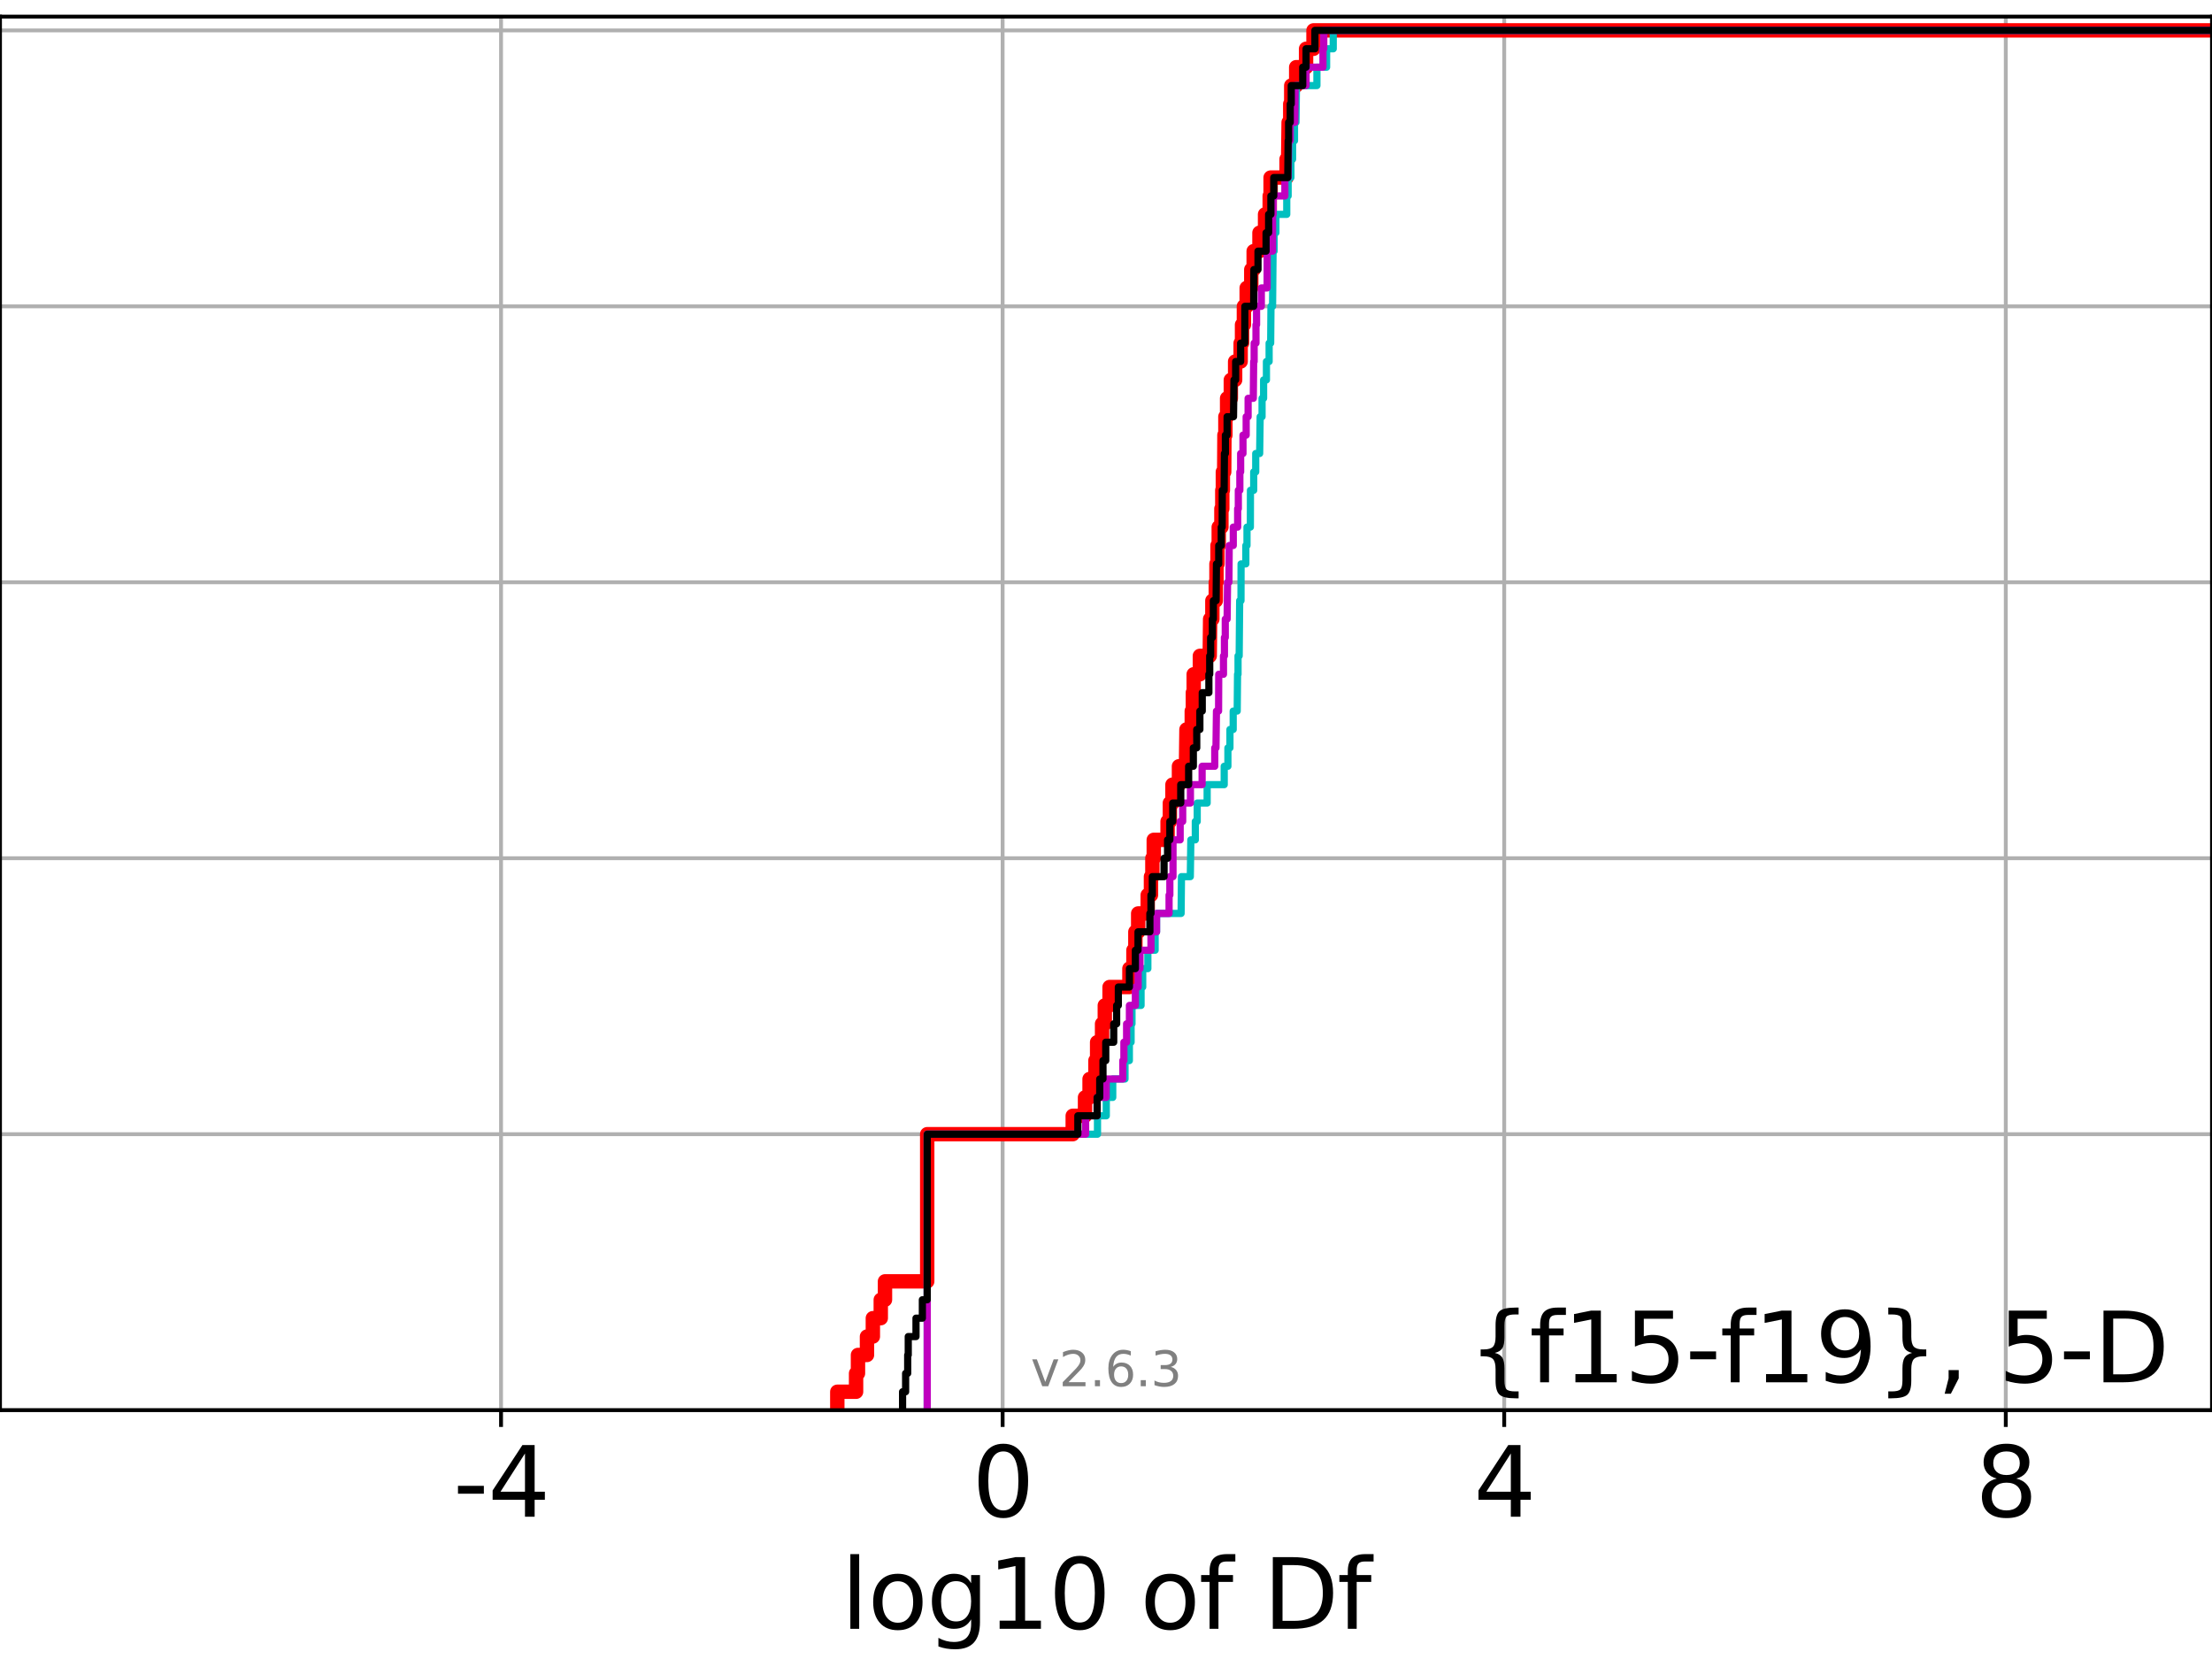 <?xml version="1.0" encoding="utf-8" standalone="no"?>
<!DOCTYPE svg PUBLIC "-//W3C//DTD SVG 1.1//EN"
  "http://www.w3.org/Graphics/SVG/1.1/DTD/svg11.dtd">
<svg xmlns:xlink="http://www.w3.org/1999/xlink" width="460.8pt" height="345.6pt" viewBox="0 0 460.8 345.6" xmlns="http://www.w3.org/2000/svg" version="1.1">
 <defs>
  <style type="text/css">*{stroke-linejoin: round; stroke-linecap: butt}</style>
 </defs>
 <g id="figure_1">
  <g id="patch_1">
   <path d="M 0 345.6 
L 460.8 345.6 
L 460.8 0 
L 0 0 
z
" style="fill: #ffffff"/>
  </g>
  <g id="axes_1">
   <g id="patch_2">
    <path d="M 0 293.76 
L 460.8 293.76 
L 460.8 3.456 
L 0 3.456 
z
" style="fill: #ffffff"/>
   </g>
   <g id="matplotlib.axis_1">
    <g id="xtick_1">
     <g id="line2d_1">
      <path d="M 104.376 293.76 
L 104.376 3.456 
" clip-path="url(#p3ce1169351)" style="fill: none; stroke: #b0b0b0; stroke-width: 0.8; stroke-linecap: square"/>
     </g>
     <g id="line2d_2">
      <defs>
       <path id="m8f74d96a05" d="M 0 0 
L 0 3.5 
" style="stroke: #000000; stroke-width: 0.8"/>
      </defs>
      <g>
       <use xlink:href="#m8f74d96a05" x="104.376" y="293.76" style="stroke: #000000; stroke-width: 0.8"/>
      </g>
     </g>
     <g id="text_1">
      <!-- -4 -->
      <g transform="translate(94.406 315.957) scale(0.2 -0.2)">
       <defs>
        <path id="DejaVuSans-2d" d="M 313 2009 
L 1997 2009 
L 1997 1497 
L 313 1497 
L 313 2009 
z
" transform="scale(0.016)"/>
        <path id="DejaVuSans-34" d="M 2419 4116 
L 825 1625 
L 2419 1625 
L 2419 4116 
z
M 2253 4666 
L 3047 4666 
L 3047 1625 
L 3713 1625 
L 3713 1100 
L 3047 1100 
L 3047 0 
L 2419 0 
L 2419 1100 
L 313 1100 
L 313 1709 
L 2253 4666 
z
" transform="scale(0.016)"/>
       </defs>
       <use xlink:href="#DejaVuSans-2d"/>
       <use xlink:href="#DejaVuSans-34" x="36.084"/>
      </g>
     </g>
    </g>
    <g id="xtick_2">
     <g id="line2d_3">
      <path d="M 208.865 293.76 
L 208.865 3.456 
" clip-path="url(#p3ce1169351)" style="fill: none; stroke: #b0b0b0; stroke-width: 0.8; stroke-linecap: square"/>
     </g>
     <g id="line2d_4">
      <g>
       <use xlink:href="#m8f74d96a05" x="208.865" y="293.76" style="stroke: #000000; stroke-width: 0.8"/>
      </g>
     </g>
     <g id="text_2">
      <!-- 0 -->
      <g transform="translate(202.503 315.957) scale(0.2 -0.2)">
       <defs>
        <path id="DejaVuSans-30" d="M 2034 4250 
Q 1547 4250 1301 3770 
Q 1056 3291 1056 2328 
Q 1056 1369 1301 889 
Q 1547 409 2034 409 
Q 2525 409 2770 889 
Q 3016 1369 3016 2328 
Q 3016 3291 2770 3770 
Q 2525 4250 2034 4250 
z
M 2034 4750 
Q 2819 4750 3233 4129 
Q 3647 3509 3647 2328 
Q 3647 1150 3233 529 
Q 2819 -91 2034 -91 
Q 1250 -91 836 529 
Q 422 1150 422 2328 
Q 422 3509 836 4129 
Q 1250 4750 2034 4750 
z
" transform="scale(0.016)"/>
       </defs>
       <use xlink:href="#DejaVuSans-30"/>
      </g>
     </g>
    </g>
    <g id="xtick_3">
     <g id="line2d_5">
      <path d="M 313.354 293.76 
L 313.354 3.456 
" clip-path="url(#p3ce1169351)" style="fill: none; stroke: #b0b0b0; stroke-width: 0.8; stroke-linecap: square"/>
     </g>
     <g id="line2d_6">
      <g>
       <use xlink:href="#m8f74d96a05" x="313.354" y="293.76" style="stroke: #000000; stroke-width: 0.8"/>
      </g>
     </g>
     <g id="text_3">
      <!-- 4 -->
      <g transform="translate(306.992 315.957) scale(0.2 -0.2)">
       <use xlink:href="#DejaVuSans-34"/>
      </g>
     </g>
    </g>
    <g id="xtick_4">
     <g id="line2d_7">
      <path d="M 417.843 293.76 
L 417.843 3.456 
" clip-path="url(#p3ce1169351)" style="fill: none; stroke: #b0b0b0; stroke-width: 0.8; stroke-linecap: square"/>
     </g>
     <g id="line2d_8">
      <g>
       <use xlink:href="#m8f74d96a05" x="417.843" y="293.76" style="stroke: #000000; stroke-width: 0.8"/>
      </g>
     </g>
     <g id="text_4">
      <!-- 8 -->
      <g transform="translate(411.481 315.957) scale(0.2 -0.2)">
       <defs>
        <path id="DejaVuSans-38" d="M 2034 2216 
Q 1584 2216 1326 1975 
Q 1069 1734 1069 1313 
Q 1069 891 1326 650 
Q 1584 409 2034 409 
Q 2484 409 2743 651 
Q 3003 894 3003 1313 
Q 3003 1734 2745 1975 
Q 2488 2216 2034 2216 
z
M 1403 2484 
Q 997 2584 770 2862 
Q 544 3141 544 3541 
Q 544 4100 942 4425 
Q 1341 4750 2034 4750 
Q 2731 4750 3128 4425 
Q 3525 4100 3525 3541 
Q 3525 3141 3298 2862 
Q 3072 2584 2669 2484 
Q 3125 2378 3379 2068 
Q 3634 1759 3634 1313 
Q 3634 634 3220 271 
Q 2806 -91 2034 -91 
Q 1263 -91 848 271 
Q 434 634 434 1313 
Q 434 1759 690 2068 
Q 947 2378 1403 2484 
z
M 1172 3481 
Q 1172 3119 1398 2916 
Q 1625 2713 2034 2713 
Q 2441 2713 2670 2916 
Q 2900 3119 2900 3481 
Q 2900 3844 2670 4047 
Q 2441 4250 2034 4250 
Q 1625 4250 1398 4047 
Q 1172 3844 1172 3481 
z
" transform="scale(0.016)"/>
       </defs>
       <use xlink:href="#DejaVuSans-38"/>
      </g>
     </g>
    </g>
    <g id="text_5">
     <!-- log10 of Df -->
     <g transform="translate(175.214 339.313) scale(0.2 -0.2)">
      <defs>
       <path id="DejaVuSans-6c" d="M 603 4863 
L 1178 4863 
L 1178 0 
L 603 0 
L 603 4863 
z
" transform="scale(0.016)"/>
       <path id="DejaVuSans-6f" d="M 1959 3097 
Q 1497 3097 1228 2736 
Q 959 2375 959 1747 
Q 959 1119 1226 758 
Q 1494 397 1959 397 
Q 2419 397 2687 759 
Q 2956 1122 2956 1747 
Q 2956 2369 2687 2733 
Q 2419 3097 1959 3097 
z
M 1959 3584 
Q 2709 3584 3137 3096 
Q 3566 2609 3566 1747 
Q 3566 888 3137 398 
Q 2709 -91 1959 -91 
Q 1206 -91 779 398 
Q 353 888 353 1747 
Q 353 2609 779 3096 
Q 1206 3584 1959 3584 
z
" transform="scale(0.016)"/>
       <path id="DejaVuSans-67" d="M 2906 1791 
Q 2906 2416 2648 2759 
Q 2391 3103 1925 3103 
Q 1463 3103 1205 2759 
Q 947 2416 947 1791 
Q 947 1169 1205 825 
Q 1463 481 1925 481 
Q 2391 481 2648 825 
Q 2906 1169 2906 1791 
z
M 3481 434 
Q 3481 -459 3084 -895 
Q 2688 -1331 1869 -1331 
Q 1566 -1331 1297 -1286 
Q 1028 -1241 775 -1147 
L 775 -588 
Q 1028 -725 1275 -790 
Q 1522 -856 1778 -856 
Q 2344 -856 2625 -561 
Q 2906 -266 2906 331 
L 2906 616 
Q 2728 306 2450 153 
Q 2172 0 1784 0 
Q 1141 0 747 490 
Q 353 981 353 1791 
Q 353 2603 747 3093 
Q 1141 3584 1784 3584 
Q 2172 3584 2450 3431 
Q 2728 3278 2906 2969 
L 2906 3500 
L 3481 3500 
L 3481 434 
z
" transform="scale(0.016)"/>
       <path id="DejaVuSans-31" d="M 794 531 
L 1825 531 
L 1825 4091 
L 703 3866 
L 703 4441 
L 1819 4666 
L 2450 4666 
L 2450 531 
L 3481 531 
L 3481 0 
L 794 0 
L 794 531 
z
" transform="scale(0.016)"/>
       <path id="DejaVuSans-20" transform="scale(0.016)"/>
       <path id="DejaVuSans-66" d="M 2375 4863 
L 2375 4384 
L 1825 4384 
Q 1516 4384 1395 4259 
Q 1275 4134 1275 3809 
L 1275 3500 
L 2222 3500 
L 2222 3053 
L 1275 3053 
L 1275 0 
L 697 0 
L 697 3053 
L 147 3053 
L 147 3500 
L 697 3500 
L 697 3744 
Q 697 4328 969 4595 
Q 1241 4863 1831 4863 
L 2375 4863 
z
" transform="scale(0.016)"/>
       <path id="DejaVuSans-44" d="M 1259 4147 
L 1259 519 
L 2022 519 
Q 2988 519 3436 956 
Q 3884 1394 3884 2338 
Q 3884 3275 3436 3711 
Q 2988 4147 2022 4147 
L 1259 4147 
z
M 628 4666 
L 1925 4666 
Q 3281 4666 3915 4102 
Q 4550 3538 4550 2338 
Q 4550 1131 3912 565 
Q 3275 0 1925 0 
L 628 0 
L 628 4666 
z
" transform="scale(0.016)"/>
      </defs>
      <use xlink:href="#DejaVuSans-6c"/>
      <use xlink:href="#DejaVuSans-6f" x="27.783"/>
      <use xlink:href="#DejaVuSans-67" x="88.965"/>
      <use xlink:href="#DejaVuSans-31" x="152.441"/>
      <use xlink:href="#DejaVuSans-30" x="216.064"/>
      <use xlink:href="#DejaVuSans-20" x="279.688"/>
      <use xlink:href="#DejaVuSans-6f" x="311.475"/>
      <use xlink:href="#DejaVuSans-66" x="372.656"/>
      <use xlink:href="#DejaVuSans-20" x="407.861"/>
      <use xlink:href="#DejaVuSans-44" x="439.648"/>
      <use xlink:href="#DejaVuSans-66" x="516.65"/>
     </g>
    </g>
   </g>
   <g id="matplotlib.axis_2">
    <g id="ytick_1">
     <g id="line2d_9">
      <path d="M 0 293.76 
L 460.8 293.76 
" clip-path="url(#p3ce1169351)" style="fill: none; stroke: #b0b0b0; stroke-width: 0.8; stroke-linecap: square"/>
     </g>
     <g id="line2d_10">
      <defs>
       <path id="mc4fa50f24e" d="M 0 0 
L -3.5 0 
" style="stroke: #000000; stroke-width: 0.8"/>
      </defs>
      <g>
       <use xlink:href="#mc4fa50f24e" x="0" y="293.76" style="stroke: #000000; stroke-width: 0.8"/>
      </g>
     </g>
    </g>
    <g id="ytick_2">
     <g id="line2d_11">
      <path d="M 0 236.274 
L 460.8 236.274 
" clip-path="url(#p3ce1169351)" style="fill: none; stroke: #b0b0b0; stroke-width: 0.8; stroke-linecap: square"/>
     </g>
     <g id="line2d_12">
      <g>
       <use xlink:href="#mc4fa50f24e" x="0" y="236.274" style="stroke: #000000; stroke-width: 0.8"/>
      </g>
     </g>
    </g>
    <g id="ytick_3">
     <g id="line2d_13">
      <path d="M 0 178.788 
L 460.8 178.788 
" clip-path="url(#p3ce1169351)" style="fill: none; stroke: #b0b0b0; stroke-width: 0.8; stroke-linecap: square"/>
     </g>
     <g id="line2d_14">
      <g>
       <use xlink:href="#mc4fa50f24e" x="0" y="178.788" style="stroke: #000000; stroke-width: 0.8"/>
      </g>
     </g>
    </g>
    <g id="ytick_4">
     <g id="line2d_15">
      <path d="M 0 121.302 
L 460.8 121.302 
" clip-path="url(#p3ce1169351)" style="fill: none; stroke: #b0b0b0; stroke-width: 0.8; stroke-linecap: square"/>
     </g>
     <g id="line2d_16">
      <g>
       <use xlink:href="#mc4fa50f24e" x="0" y="121.302" style="stroke: #000000; stroke-width: 0.8"/>
      </g>
     </g>
    </g>
    <g id="ytick_5">
     <g id="line2d_17">
      <path d="M 0 63.816 
L 460.8 63.816 
" clip-path="url(#p3ce1169351)" style="fill: none; stroke: #b0b0b0; stroke-width: 0.8; stroke-linecap: square"/>
     </g>
     <g id="line2d_18">
      <g>
       <use xlink:href="#mc4fa50f24e" x="0" y="63.816" style="stroke: #000000; stroke-width: 0.8"/>
      </g>
     </g>
    </g>
    <g id="ytick_6">
     <g id="line2d_19">
      <path d="M 0 6.33 
L 460.8 6.33 
" clip-path="url(#p3ce1169351)" style="fill: none; stroke: #b0b0b0; stroke-width: 0.8; stroke-linecap: square"/>
     </g>
     <g id="line2d_20">
      <g>
       <use xlink:href="#mc4fa50f24e" x="0" y="6.33" style="stroke: #000000; stroke-width: 0.8"/>
      </g>
     </g>
    </g>
   </g>
   <g id="line2d_21">
    <path d="M 174.425 293.76 
L 174.425 289.928 
L 178.336 289.928 
L 178.336 286.095 
L 178.732 286.095 
L 178.732 282.263 
L 180.608 282.263 
L 180.608 278.43 
L 181.832 278.43 
L 181.832 274.598 
L 183.481 274.598 
L 183.481 270.766 
L 184.358 270.766 
L 184.358 266.933 
L 193.155 266.933 
L 193.155 236.274 
L 223.469 236.274 
L 223.469 232.442 
L 226.03 232.442 
L 226.03 228.609 
L 226.978 228.609 
L 226.978 224.777 
L 228.2 224.777 
L 228.2 220.944 
L 228.551 220.944 
L 228.551 217.112 
L 229.582 217.112 
L 229.582 213.28 
L 230.152 213.28 
L 230.152 209.447 
L 231.144 209.447 
L 231.144 205.615 
L 235.279 205.615 
L 235.279 201.782 
L 236.116 201.782 
L 236.116 197.95 
L 236.518 197.95 
L 236.518 194.118 
L 237.105 194.118 
L 237.105 190.285 
L 239.089 190.285 
L 239.089 186.453 
L 239.767 186.453 
L 239.767 182.621 
L 240.062 182.621 
L 240.062 178.788 
L 240.35 178.788 
L 240.35 174.956 
L 243.228 174.956 
L 243.228 171.123 
L 243.702 171.123 
L 243.702 167.291 
L 244.246 167.291 
L 244.246 163.459 
L 245.601 163.459 
L 245.601 159.626 
L 247.061 159.626 
L 247.162 151.961 
L 248.266 151.961 
L 248.266 148.129 
L 248.492 148.129 
L 248.492 144.297 
L 248.667 144.297 
L 248.667 140.464 
L 249.956 140.464 
L 249.956 136.632 
L 252.007 136.632 
L 252.093 128.967 
L 252.558 128.967 
L 252.558 125.135 
L 253.271 125.135 
L 253.271 121.302 
L 253.412 121.302 
L 253.412 117.47 
L 253.629 117.47 
L 253.629 113.637 
L 253.886 113.637 
L 253.886 109.805 
L 254.44 109.805 
L 254.44 105.973 
L 254.626 105.973 
L 254.626 102.14 
L 254.745 102.14 
L 254.745 98.308 
L 255.022 98.308 
L 255.071 90.643 
L 255.272 90.643 
L 255.272 86.811 
L 255.629 86.811 
L 255.629 82.978 
L 256.404 82.978 
L 256.404 79.146 
L 257.301 79.146 
L 257.301 75.313 
L 258.45 75.313 
L 258.45 71.481 
L 258.737 71.481 
L 258.737 67.649 
L 259.128 67.649 
L 259.128 63.816 
L 259.707 63.816 
L 259.707 59.984 
L 260.662 59.984 
L 260.662 56.151 
L 261.161 56.151 
L 261.161 52.319 
L 262.37 52.319 
L 262.37 48.487 
L 263.536 48.487 
L 263.536 44.654 
L 264.502 44.654 
L 264.502 40.822 
L 264.689 40.822 
L 264.689 36.989 
L 268.016 36.989 
L 268.016 33.157 
L 268.344 33.157 
L 268.443 25.492 
L 268.779 25.492 
L 268.779 21.66 
L 268.989 21.66 
L 268.989 17.827 
L 270.024 17.827 
L 270.024 13.995 
L 272.077 13.995 
L 272.077 10.163 
L 273.627 10.163 
L 273.627 6.33 
L 273.627 6.33 
L 460.8 6.33 
L 460.8 6.33 
" clip-path="url(#p3ce1169351)" style="fill: none; stroke: #ff0000; stroke-width: 3; stroke-linecap: square"/>
   </g>
   <g id="line2d_22">
    <path d="M 193.155 293.76 
L 193.155 236.274 
L 228.627 236.274 
L 228.627 232.442 
L 230.459 232.442 
L 230.459 228.609 
L 231.805 228.609 
L 231.805 224.777 
L 234.359 224.777 
L 234.359 220.944 
L 235.266 220.944 
L 235.266 217.112 
L 235.625 217.112 
L 235.625 213.28 
L 235.814 213.28 
L 235.814 209.447 
L 237.704 209.447 
L 237.704 205.615 
L 238.047 205.615 
L 238.047 201.782 
L 239.119 201.782 
L 239.119 197.95 
L 240.635 197.95 
L 240.635 194.118 
L 240.933 194.118 
L 240.933 190.285 
L 246.045 190.285 
L 246.123 182.621 
L 247.964 182.621 
L 248.073 174.956 
L 249.006 174.956 
L 249.006 171.123 
L 249.4 171.123 
L 249.4 167.291 
L 251.47 167.291 
L 251.47 163.459 
L 255.026 163.459 
L 255.026 159.626 
L 255.794 159.626 
L 255.794 155.794 
L 256.219 155.794 
L 256.219 151.961 
L 256.898 151.961 
L 256.898 148.129 
L 257.732 148.129 
L 257.804 140.464 
L 257.906 140.464 
L 257.906 136.632 
L 258.143 136.632 
L 258.246 125.135 
L 258.521 125.135 
L 258.538 117.47 
L 259.531 117.47 
L 259.531 113.637 
L 259.772 113.637 
L 259.772 109.805 
L 260.474 109.805 
L 260.492 102.14 
L 261.17 102.14 
L 261.17 98.308 
L 261.591 98.308 
L 261.591 94.475 
L 262.41 94.475 
L 262.513 86.811 
L 262.91 86.811 
L 262.91 82.978 
L 263.232 82.978 
L 263.232 79.146 
L 263.822 79.146 
L 263.822 75.313 
L 264.382 75.313 
L 264.382 71.481 
L 264.704 71.481 
L 264.768 63.816 
L 265.099 63.816 
L 265.203 52.319 
L 265.423 52.319 
L 265.423 48.487 
L 265.794 48.487 
L 265.794 44.654 
L 268.053 44.654 
L 268.053 40.822 
L 268.344 40.822 
L 268.344 36.989 
L 268.919 36.989 
L 268.919 33.157 
L 269.27 33.157 
L 269.27 29.325 
L 269.665 29.325 
L 269.665 25.492 
L 269.977 25.492 
L 270.078 17.827 
L 274.337 17.827 
L 274.337 13.995 
L 276.354 13.995 
L 276.354 10.163 
L 277.738 10.163 
L 277.738 6.33 
L 277.738 6.33 
L 460.8 6.33 
L 460.8 6.33 
" clip-path="url(#p3ce1169351)" style="fill: none; stroke: #00bfbf; stroke-width: 1.5; stroke-linecap: square"/>
   </g>
   <g id="line2d_23">
    <path d="M 193.155 293.76 
L 193.155 236.274 
L 226.151 236.274 
L 226.151 232.442 
L 228.551 232.442 
L 228.551 228.609 
L 230.433 228.609 
L 230.433 224.777 
L 233.901 224.777 
L 233.901 220.944 
L 234.128 220.944 
L 234.128 217.112 
L 234.691 217.112 
L 234.691 213.28 
L 235.279 213.28 
L 235.279 209.447 
L 236.518 209.447 
L 236.518 205.615 
L 237.099 205.615 
L 237.099 201.782 
L 237.481 201.782 
L 237.481 197.95 
L 239.767 197.95 
L 239.767 194.118 
L 240.933 194.118 
L 240.933 190.285 
L 243.539 190.285 
L 243.539 186.453 
L 243.702 186.453 
L 243.702 182.621 
L 244.357 182.621 
L 244.362 174.956 
L 245.849 174.956 
L 245.849 171.123 
L 246.376 171.123 
L 246.376 167.291 
L 247.985 167.291 
L 247.985 163.459 
L 250.425 163.459 
L 250.425 159.626 
L 253.054 159.626 
L 253.054 155.794 
L 253.31 155.794 
L 253.412 148.129 
L 253.851 148.129 
L 253.886 140.464 
L 254.872 140.464 
L 254.872 136.632 
L 255.071 136.632 
L 255.071 132.799 
L 255.247 132.799 
L 255.247 128.967 
L 255.629 128.967 
L 255.722 121.302 
L 256.004 121.302 
L 256.069 113.637 
L 256.914 113.637 
L 256.914 109.805 
L 257.825 109.805 
L 257.825 105.973 
L 257.966 105.973 
L 257.966 102.14 
L 258.284 102.14 
L 258.284 98.308 
L 258.45 98.308 
L 258.45 94.475 
L 258.935 94.475 
L 258.935 90.643 
L 259.601 90.643 
L 259.601 86.811 
L 260.004 86.811 
L 260.004 82.978 
L 261.085 82.978 
L 261.161 75.313 
L 261.262 75.313 
L 261.262 71.481 
L 261.644 71.481 
L 261.644 67.649 
L 261.765 67.649 
L 261.765 63.816 
L 262.755 63.816 
L 262.755 59.984 
L 263.963 59.984 
L 263.979 52.319 
L 265.099 52.319 
L 265.102 44.654 
L 265.232 44.654 
L 265.232 40.822 
L 267.663 40.822 
L 267.663 36.989 
L 268.344 36.989 
L 268.443 29.325 
L 268.779 29.325 
L 268.779 25.492 
L 269.729 25.492 
L 269.799 17.827 
L 272.077 17.827 
L 272.077 13.995 
L 275.597 13.995 
L 275.597 10.163 
L 275.764 10.163 
L 275.764 6.33 
L 275.764 6.33 
L 460.8 6.33 
L 460.8 6.33 
" clip-path="url(#p3ce1169351)" style="fill: none; stroke: #bf00bf; stroke-width: 1.5; stroke-linecap: square"/>
   </g>
   <g id="line2d_24">
    <path d="M 188.023 293.76 
L 188.023 289.928 
L 188.658 289.928 
L 188.658 286.095 
L 189.09 286.095 
L 189.09 282.263 
L 189.205 282.263 
L 189.205 278.43 
L 190.82 278.43 
L 190.82 274.598 
L 192.146 274.598 
L 192.146 270.766 
L 193.155 270.766 
L 193.155 236.274 
L 224.536 236.274 
L 224.536 232.442 
L 228.551 232.442 
L 228.551 228.609 
L 229.094 228.609 
L 229.094 224.777 
L 229.771 224.777 
L 229.771 220.944 
L 230.348 220.944 
L 230.348 217.112 
L 232.006 217.112 
L 232.006 213.28 
L 232.62 213.28 
L 232.62 209.447 
L 232.971 209.447 
L 232.971 205.615 
L 235.279 205.615 
L 235.279 201.782 
L 236.518 201.782 
L 236.518 197.95 
L 237.069 197.95 
L 237.069 194.118 
L 239.542 194.118 
L 239.542 190.285 
L 239.767 190.285 
L 239.767 186.453 
L 240.051 186.453 
L 240.051 182.621 
L 242.497 182.621 
L 242.497 178.788 
L 243.228 178.788 
L 243.228 174.956 
L 243.702 174.956 
L 243.702 171.123 
L 244.304 171.123 
L 244.304 167.291 
L 245.971 167.291 
L 245.971 163.459 
L 247.616 163.459 
L 247.616 159.626 
L 248.595 159.626 
L 248.595 155.794 
L 249.303 155.794 
L 249.303 151.961 
L 249.956 151.961 
L 249.956 148.129 
L 250.452 148.129 
L 250.452 144.297 
L 251.833 144.297 
L 251.833 140.464 
L 252.007 140.464 
L 252.007 136.632 
L 252.2 136.632 
L 252.2 132.799 
L 252.558 132.799 
L 252.558 128.967 
L 252.764 128.967 
L 252.764 125.135 
L 253.337 125.135 
L 253.412 117.47 
L 253.886 117.47 
L 253.886 113.637 
L 254.409 113.637 
L 254.409 109.805 
L 254.603 109.805 
L 254.626 102.14 
L 255.009 102.14 
L 255.071 94.475 
L 255.272 94.475 
L 255.272 90.643 
L 255.629 90.643 
L 255.629 86.811 
L 256.964 86.811 
L 257.06 79.146 
L 257.41 79.146 
L 257.41 75.313 
L 258.45 75.313 
L 258.45 71.481 
L 259.306 71.481 
L 259.327 63.816 
L 261.161 63.816 
L 261.209 56.151 
L 262.064 56.151 
L 262.064 52.319 
L 263.745 52.319 
L 263.745 48.487 
L 264.276 48.487 
L 264.276 44.654 
L 264.75 44.654 
L 264.75 40.822 
L 265.348 40.822 
L 265.348 36.989 
L 268.265 36.989 
L 268.344 29.325 
L 268.443 29.325 
L 268.443 25.492 
L 268.779 25.492 
L 268.779 21.66 
L 268.989 21.66 
L 268.989 17.827 
L 271.381 17.827 
L 271.381 13.995 
L 272.077 13.995 
L 272.077 10.163 
L 273.921 10.163 
L 273.921 6.33 
L 273.921 6.33 
L 460.8 6.33 
L 460.8 6.33 
" clip-path="url(#p3ce1169351)" style="fill: none; stroke: #000000; stroke-width: 1.5; stroke-linecap: square"/>
   </g>
   <g id="patch_3">
    <path d="M 0 293.76 
L 0 3.456 
" style="fill: none; stroke: #000000; stroke-width: 0.8; stroke-linejoin: miter; stroke-linecap: square"/>
   </g>
   <g id="patch_4">
    <path d="M 460.8 293.76 
L 460.8 3.456 
" style="fill: none; stroke: #000000; stroke-width: 0.8; stroke-linejoin: miter; stroke-linecap: square"/>
   </g>
   <g id="patch_5">
    <path d="M 0 293.76 
L 460.8 293.76 
" style="fill: none; stroke: #000000; stroke-width: 0.8; stroke-linejoin: miter; stroke-linecap: square"/>
   </g>
   <g id="patch_6">
    <path d="M 0 3.456 
L 460.8 3.456 
" style="fill: none; stroke: #000000; stroke-width: 0.8; stroke-linejoin: miter; stroke-linecap: square"/>
   </g>
   <g id="text_6">
    <!-- {f15-f19}, 5-D -->
    <g transform="translate(305.884 287.954) scale(0.2 -0.2)">
     <defs>
      <path id="DejaVuSans-7b" d="M 3272 -594 
L 3272 -1044 
L 3078 -1044 
Q 2300 -1044 2036 -812 
Q 1772 -581 1772 109 
L 1772 856 
Q 1772 1328 1603 1509 
Q 1434 1691 991 1691 
L 800 1691 
L 800 2138 
L 991 2138 
Q 1438 2138 1605 2317 
Q 1772 2497 1772 2963 
L 1772 3713 
Q 1772 4403 2036 4633 
Q 2300 4863 3078 4863 
L 3272 4863 
L 3272 4416 
L 3059 4416 
Q 2619 4416 2484 4278 
Q 2350 4141 2350 3700 
L 2350 2925 
Q 2350 2434 2208 2212 
Q 2066 1991 1722 1913 
Q 2069 1828 2209 1606 
Q 2350 1384 2350 897 
L 2350 122 
Q 2350 -319 2484 -456 
Q 2619 -594 3059 -594 
L 3272 -594 
z
" transform="scale(0.016)"/>
      <path id="DejaVuSans-35" d="M 691 4666 
L 3169 4666 
L 3169 4134 
L 1269 4134 
L 1269 2991 
Q 1406 3038 1543 3061 
Q 1681 3084 1819 3084 
Q 2600 3084 3056 2656 
Q 3513 2228 3513 1497 
Q 3513 744 3044 326 
Q 2575 -91 1722 -91 
Q 1428 -91 1123 -41 
Q 819 9 494 109 
L 494 744 
Q 775 591 1075 516 
Q 1375 441 1709 441 
Q 2250 441 2565 725 
Q 2881 1009 2881 1497 
Q 2881 1984 2565 2268 
Q 2250 2553 1709 2553 
Q 1456 2553 1204 2497 
Q 953 2441 691 2322 
L 691 4666 
z
" transform="scale(0.016)"/>
      <path id="DejaVuSans-39" d="M 703 97 
L 703 672 
Q 941 559 1184 500 
Q 1428 441 1663 441 
Q 2288 441 2617 861 
Q 2947 1281 2994 2138 
Q 2813 1869 2534 1725 
Q 2256 1581 1919 1581 
Q 1219 1581 811 2004 
Q 403 2428 403 3163 
Q 403 3881 828 4315 
Q 1253 4750 1959 4750 
Q 2769 4750 3195 4129 
Q 3622 3509 3622 2328 
Q 3622 1225 3098 567 
Q 2575 -91 1691 -91 
Q 1453 -91 1209 -44 
Q 966 3 703 97 
z
M 1959 2075 
Q 2384 2075 2632 2365 
Q 2881 2656 2881 3163 
Q 2881 3666 2632 3958 
Q 2384 4250 1959 4250 
Q 1534 4250 1286 3958 
Q 1038 3666 1038 3163 
Q 1038 2656 1286 2365 
Q 1534 2075 1959 2075 
z
" transform="scale(0.016)"/>
      <path id="DejaVuSans-7d" d="M 800 -594 
L 1019 -594 
Q 1456 -594 1589 -459 
Q 1722 -325 1722 122 
L 1722 897 
Q 1722 1384 1862 1606 
Q 2003 1828 2350 1913 
Q 2003 1991 1862 2212 
Q 1722 2434 1722 2925 
L 1722 3700 
Q 1722 4144 1589 4280 
Q 1456 4416 1019 4416 
L 800 4416 
L 800 4863 
L 997 4863 
Q 1775 4863 2036 4633 
Q 2297 4403 2297 3713 
L 2297 2963 
Q 2297 2497 2465 2317 
Q 2634 2138 3078 2138 
L 3272 2138 
L 3272 1691 
L 3078 1691 
Q 2634 1691 2465 1509 
Q 2297 1328 2297 856 
L 2297 109 
Q 2297 -581 2036 -812 
Q 1775 -1044 997 -1044 
L 800 -1044 
L 800 -594 
z
" transform="scale(0.016)"/>
      <path id="DejaVuSans-2c" d="M 750 794 
L 1409 794 
L 1409 256 
L 897 -744 
L 494 -744 
L 750 256 
L 750 794 
z
" transform="scale(0.016)"/>
     </defs>
     <use xlink:href="#DejaVuSans-7b"/>
     <use xlink:href="#DejaVuSans-66" x="63.623"/>
     <use xlink:href="#DejaVuSans-31" x="98.828"/>
     <use xlink:href="#DejaVuSans-35" x="162.451"/>
     <use xlink:href="#DejaVuSans-2d" x="226.074"/>
     <use xlink:href="#DejaVuSans-66" x="262.158"/>
     <use xlink:href="#DejaVuSans-31" x="297.363"/>
     <use xlink:href="#DejaVuSans-39" x="360.986"/>
     <use xlink:href="#DejaVuSans-7d" x="424.609"/>
     <use xlink:href="#DejaVuSans-2c" x="488.232"/>
     <use xlink:href="#DejaVuSans-20" x="520.02"/>
     <use xlink:href="#DejaVuSans-35" x="551.807"/>
     <use xlink:href="#DejaVuSans-2d" x="615.43"/>
     <use xlink:href="#DejaVuSans-44" x="651.514"/>
    </g>
   </g>
   <g id="text_7">
    <!-- v2.6.3 -->
    <g style="fill: #808080" transform="translate(214.719 288.777) scale(0.1 -0.1)">
     <defs>
      <path id="DejaVuSans-76" d="M 191 3500 
L 800 3500 
L 1894 563 
L 2988 3500 
L 3597 3500 
L 2284 0 
L 1503 0 
L 191 3500 
z
" transform="scale(0.016)"/>
      <path id="DejaVuSans-32" d="M 1228 531 
L 3431 531 
L 3431 0 
L 469 0 
L 469 531 
Q 828 903 1448 1529 
Q 2069 2156 2228 2338 
Q 2531 2678 2651 2914 
Q 2772 3150 2772 3378 
Q 2772 3750 2511 3984 
Q 2250 4219 1831 4219 
Q 1534 4219 1204 4116 
Q 875 4013 500 3803 
L 500 4441 
Q 881 4594 1212 4672 
Q 1544 4750 1819 4750 
Q 2544 4750 2975 4387 
Q 3406 4025 3406 3419 
Q 3406 3131 3298 2873 
Q 3191 2616 2906 2266 
Q 2828 2175 2409 1742 
Q 1991 1309 1228 531 
z
" transform="scale(0.016)"/>
      <path id="DejaVuSans-2e" d="M 684 794 
L 1344 794 
L 1344 0 
L 684 0 
L 684 794 
z
" transform="scale(0.016)"/>
      <path id="DejaVuSans-36" d="M 2113 2584 
Q 1688 2584 1439 2293 
Q 1191 2003 1191 1497 
Q 1191 994 1439 701 
Q 1688 409 2113 409 
Q 2538 409 2786 701 
Q 3034 994 3034 1497 
Q 3034 2003 2786 2293 
Q 2538 2584 2113 2584 
z
M 3366 4563 
L 3366 3988 
Q 3128 4100 2886 4159 
Q 2644 4219 2406 4219 
Q 1781 4219 1451 3797 
Q 1122 3375 1075 2522 
Q 1259 2794 1537 2939 
Q 1816 3084 2150 3084 
Q 2853 3084 3261 2657 
Q 3669 2231 3669 1497 
Q 3669 778 3244 343 
Q 2819 -91 2113 -91 
Q 1303 -91 875 529 
Q 447 1150 447 2328 
Q 447 3434 972 4092 
Q 1497 4750 2381 4750 
Q 2619 4750 2861 4703 
Q 3103 4656 3366 4563 
z
" transform="scale(0.016)"/>
      <path id="DejaVuSans-33" d="M 2597 2516 
Q 3050 2419 3304 2112 
Q 3559 1806 3559 1356 
Q 3559 666 3084 287 
Q 2609 -91 1734 -91 
Q 1441 -91 1130 -33 
Q 819 25 488 141 
L 488 750 
Q 750 597 1062 519 
Q 1375 441 1716 441 
Q 2309 441 2620 675 
Q 2931 909 2931 1356 
Q 2931 1769 2642 2001 
Q 2353 2234 1838 2234 
L 1294 2234 
L 1294 2753 
L 1863 2753 
Q 2328 2753 2575 2939 
Q 2822 3125 2822 3475 
Q 2822 3834 2567 4026 
Q 2313 4219 1838 4219 
Q 1578 4219 1281 4162 
Q 984 4106 628 3988 
L 628 4550 
Q 988 4650 1302 4700 
Q 1616 4750 1894 4750 
Q 2613 4750 3031 4423 
Q 3450 4097 3450 3541 
Q 3450 3153 3228 2886 
Q 3006 2619 2597 2516 
z
" transform="scale(0.016)"/>
     </defs>
     <use xlink:href="#DejaVuSans-76"/>
     <use xlink:href="#DejaVuSans-32" x="59.18"/>
     <use xlink:href="#DejaVuSans-2e" x="122.803"/>
     <use xlink:href="#DejaVuSans-36" x="154.59"/>
     <use xlink:href="#DejaVuSans-2e" x="218.213"/>
     <use xlink:href="#DejaVuSans-33" x="250"/>
    </g>
   </g>
  </g>
 </g>
 <defs>
  <clipPath id="p3ce1169351">
   <rect x="0" y="3.456" width="460.8" height="290.304"/>
  </clipPath>
 </defs>
</svg>
